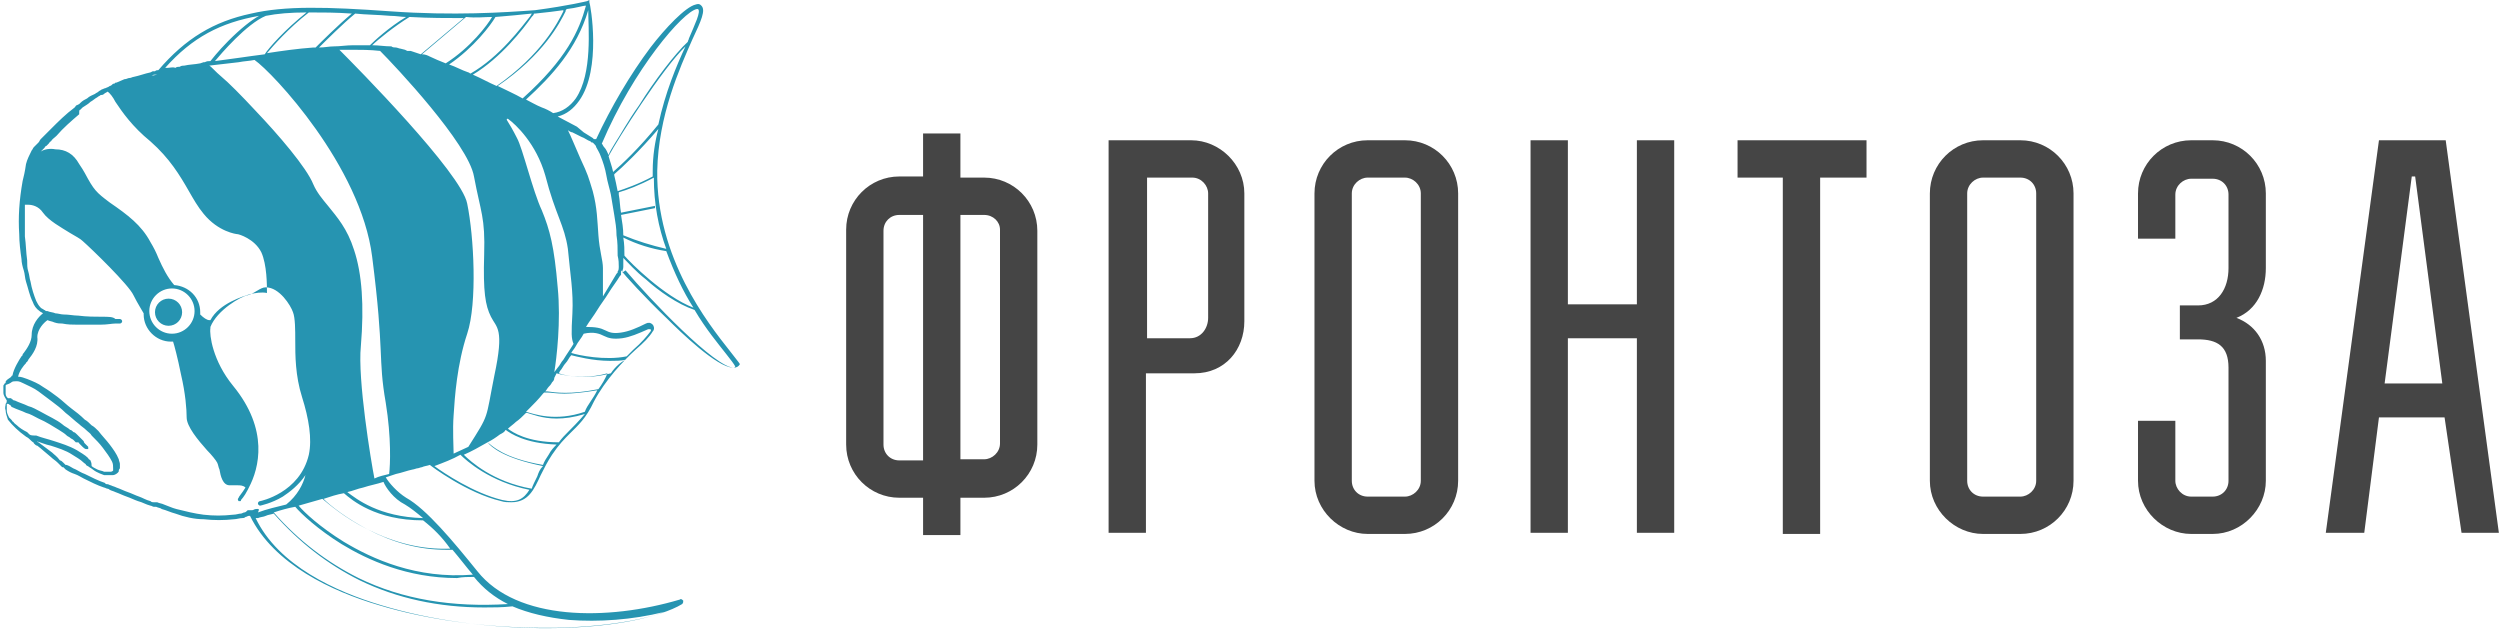 <?xml version="1.0" encoding="utf-8"?>
<!-- Generator: Adobe Illustrator 19.2.0, SVG Export Plug-In . SVG Version: 6.00 Build 0)  -->
<svg version="1.1" id="Layer_1" xmlns="http://www.w3.org/2000/svg" xmlns:xlink="http://www.w3.org/1999/xlink" x="0px" y="0px"
	 viewBox="0 0 221 55.9" style="enable-background:new 0 0 221 55.9;" xml:space="preserve">
<style type="text/css">
	.st0{fill:#454545;}
	.st1{fill:#2694B1;}
</style>
<g>
	<path class="st0" d="M84.9,15.7H87c2.6,0,4.7,2.1,4.7,4.7v18.9c0,2.6-2.1,4.7-4.7,4.7h-2.1v3.3h-3.3v-3.3h-2.1
		c-2.6,0-4.7-2.1-4.7-4.7V20.3c0-2.6,2.1-4.7,4.7-4.7h2.1v-3.8h3.3V15.7z M79.5,19c-0.8,0-1.4,0.6-1.4,1.4v18.9
		c0,0.8,0.6,1.4,1.4,1.4h2.1V19H79.5z M87,19h-2.1v21.6H87c0.7,0,1.4-0.6,1.4-1.4V20.3C88.4,19.6,87.8,19,87,19z"/>
	<path class="st0" d="M98.1,12.4h7.2c2.5,0,4.7,2.1,4.7,4.7v11.3c0,2.5-1.7,4.6-4.4,4.6h-4.3v14.1h-3.3V12.4z M101.4,29.9h3.8
		c1,0,1.6-0.9,1.6-1.8V17.1c0-0.7-0.6-1.4-1.4-1.4h-4V29.9z"/>
	<path class="st0" d="M128.9,42.5c0,2.6-2.1,4.7-4.7,4.7h-3.3c-2.5,0-4.7-2.1-4.7-4.7V17.1c0-2.6,2.1-4.7,4.7-4.7h3.3
		c2.6,0,4.7,2.1,4.7,4.7V42.5z M124.2,15.7h-3.3c-0.7,0-1.4,0.6-1.4,1.4v25.4c0,0.8,0.6,1.4,1.4,1.4h3.3c0.7,0,1.4-0.6,1.4-1.4V17.1
		C125.6,16.3,124.9,15.7,124.2,15.7z"/>
	<path class="st0" d="M148,47.1h-3.3V29.9h-6.1v17.2h-3.3V12.4h3.3v14.5h6.1V12.4h3.3V47.1z"/>
	<path class="st0" d="M160.9,15.7v31.5h-3.3V15.7h-4v-3.3H165v3.3H160.9z"/>
	<path class="st0" d="M183.3,42.5c0,2.6-2.1,4.7-4.7,4.7h-3.3c-2.5,0-4.7-2.1-4.7-4.7V17.1c0-2.6,2.1-4.7,4.7-4.7h3.3
		c2.6,0,4.7,2.1,4.7,4.7V42.5z M178.6,15.7h-3.3c-0.7,0-1.4,0.6-1.4,1.4v25.4c0,0.8,0.6,1.4,1.4,1.4h3.3c0.7,0,1.4-0.6,1.4-1.4V17.1
		C180,16.3,179.4,15.7,178.6,15.7z"/>
	<path class="st0" d="M189,17.1c0-2.6,2.1-4.7,4.7-4.7h1.9c2.6,0,4.7,2.1,4.7,4.7v6.6c0,1.9-0.8,3.7-2.6,4.4c1.6,0.6,2.6,2,2.6,3.8
		v10.6c0,2.5-2.1,4.7-4.7,4.7h-1.9c-2.5,0-4.7-2.1-4.7-4.7v-5.3h3.3v5.3c0,0.7,0.6,1.4,1.4,1.4h1.9c0.8,0,1.4-0.6,1.4-1.4v-10
		c0-1.9-1-2.5-2.7-2.5h-1.6v-3h1.6c1.8,0,2.7-1.5,2.7-3.3v-6.5c0-0.8-0.6-1.4-1.4-1.4h-1.9c-0.7,0-1.4,0.6-1.4,1.4v3.9H189V17.1z"/>
	<path class="st0" d="M205.6,47.1l4.7-34.7h5.9l4.7,34.7h-3.3l-1.5-10.2h-5.8L209,47.1H205.6z M213.2,15.6l-2.4,18.3h5.1l-2.4-18.3
		H213.2z"/>
</g>
<g>
	<path class="st1" d="M64.5,31c-1.9-2.4-6.5-8.2-6.4-15.9c0.1-4.9,2-9.1,3.1-11.6c0.8-1.7,1.2-2.6,0.8-3c-0.1-0.1-0.2-0.2-0.5-0.1
		c-0.9,0.2-2.7,2.1-4,3.8c-1.8,2.4-3.5,5.3-4.8,8.1c0,0,0,0,0,0l-0.1,0c0,0,0,0-0.1,0l-0.1-0.1c-0.3-0.2-0.5-0.3-0.8-0.5L51,11.2
		c-0.6-0.3-1.1-0.6-1.7-0.9c0.8-0.2,1.4-0.7,1.9-1.4c2-2.8,1-8.5,0.9-8.7l0-0.2l-0.2,0.1c0,0-1.6,0.4-4.6,0.8
		C44.6,1.1,40.1,1.4,34.5,1c-5.6-0.4-9.3-0.5-12.3,0.2c-3.3,0.7-5.8,2.2-8.2,5c-0.1,0-0.2,0-0.3,0.1c-0.1,0-0.1,0-0.2,0l-0.2,0.1
		c-0.5,0.1-1,0.3-1.5,0.4c-0.1,0-0.2,0.1-0.4,0.1c-0.1,0-0.2,0.1-0.4,0.1c-0.2,0.1-0.5,0.2-0.7,0.3c-0.1,0-0.1,0-0.2,0.1L10,7.4
		C9.9,7.5,9.8,7.6,9.7,7.6C9.6,7.7,9.5,7.7,9.3,7.8C9.2,7.8,9.1,7.9,9,7.9C8.9,8,8.8,8,8.7,8.1C8.6,8.2,8.5,8.2,8.4,8.3
		C8.2,8.4,7.9,8.5,7.7,8.7C7.5,8.8,7.3,8.9,7.1,9.1c0,0-0.1,0.1-0.1,0.1L6.8,9.3C6.7,9.3,6.7,9.4,6.6,9.5c-0.8,0.6-1.4,1.2-2.1,1.9
		c-0.2,0.2-0.3,0.3-0.5,0.5c-0.1,0.1-0.2,0.2-0.2,0.2l-0.1,0.1c0,0,0,0,0,0l0,0l-0.1,0.1c-0.1,0.1-0.1,0.2-0.2,0.3
		c0,0-0.1,0.1-0.1,0.1l-0.1,0.1l-0.1,0.1c0,0-0.1,0.1-0.1,0.1c-0.1,0.1-0.1,0.2-0.2,0.3c-0.2,0.4-0.4,0.8-0.5,1.2
		C2.2,15.2,2.1,15.6,2,16c-0.3,1.7-0.4,3.2-0.3,4.7c0,0.7,0.1,1.5,0.2,2.2c0,0.3,0.1,0.7,0.2,1c0.1,0.3,0.1,0.7,0.2,1
		c0.2,0.6,0.3,1.2,0.6,1.8c0.1,0.3,0.3,0.6,0.6,0.8c0.1,0.1,0.2,0.1,0.3,0.2c-0.4,0.3-1,1-1,1.9c0,0.6-0.4,1.2-0.7,1.6
		c-0.1,0.1-0.1,0.1-0.1,0.2c0,0,0,0-0.1,0.1c-0.2,0.3-0.7,1.1-0.8,1.7c0,0-0.1,0-0.1,0.1c-0.1,0.1-0.3,0.2-0.4,0.3
		c-0.1,0.1-0.1,0.1-0.1,0.2c0,0,0,0.1-0.1,0.1l0,0l0,0c0,0,0,0,0,0l0,0c0,0.1-0.1,0.1-0.1,0.2c0,0.1,0,0.1,0,0.2c0,0.1,0,0.3,0,0.4
		c0,0.3,0.2,0.5,0.3,0.7c0,0.1,0,0.2-0.1,0.3c0,0.2-0.1,0.3,0,0.6c0,0.2,0.1,0.5,0.2,0.8c0.4,0.5,0.9,1,1.6,1.5
		c0.2,0.1,0.3,0.2,0.5,0.4c0.1,0.1,0.2,0.1,0.2,0.2c0.1,0.1,0.2,0.2,0.3,0.2c0.4,0.3,0.7,0.6,1.2,1c0.2,0.2,0.4,0.3,0.6,0.5
		c0.1,0.1,0.2,0.2,0.3,0.3l0.1,0.1l0.1,0l0,0l0.1,0.1l0.1,0.1c0.3,0.2,0.5,0.3,0.8,0.4c0.3,0.1,0.6,0.3,0.8,0.4
		c0.6,0.3,1.2,0.6,1.8,0.8c0.1,0,0.2,0.1,0.3,0.1c0.1,0,0.2,0.1,0.2,0.1c0.2,0.1,0.3,0.1,0.5,0.2c0.3,0.1,0.7,0.3,1,0.4
		c0.3,0.1,0.7,0.3,1,0.4c0.4,0.1,0.7,0.3,1.1,0.4c0.1,0,0.2,0.1,0.3,0.1l0.1,0c0,0,0.1,0,0.1,0c0.2,0.1,0.4,0.1,0.5,0.2
		c0.4,0.1,0.8,0.3,1.2,0.4c0.8,0.3,1.7,0.5,2.5,0.5c0.9,0.1,1.8,0.1,2.7,0c0.2,0,0.5-0.1,0.7-0.1c0.1,0,0.2,0,0.3-0.1
		c0.1,0,0.2-0.1,0.3-0.1c0,0,0.1,0,0.1,0c2.1,4.3,7.3,6.7,11.4,7.9c4.3,1.3,9.5,2,14.7,2c0.3,0,0.6,0,0.9,0c5-0.1,9.2-0.9,11.2-2.1
		c0.1-0.1,0.1-0.2,0.1-0.3c-0.1-0.1-0.2-0.2-0.3-0.1c-6.4,1.9-14.4,1.9-17.9-2.5c-2.1-2.6-4.5-5.5-6.3-6.5c-0.8-0.5-1.5-1.3-1.8-1.8
		c0.3-0.1,0.6-0.2,0.9-0.3c0.5-0.1,1-0.3,1.5-0.4c0.1,0,0.3-0.1,0.4-0.1c0.1,0,0.3-0.1,0.4-0.1c0.2-0.1,0.4-0.1,0.7-0.2l0,0
		c0.1,0.1,3.3,2.5,6.3,3.2c0.3,0.1,0.6,0.1,0.9,0.1c1.5,0,2-1.1,2.6-2.4c0.3-0.6,0.6-1.2,1-1.8c0.6-0.9,1.1-1.4,1.6-1.9
		c0.7-0.7,1.4-1.3,2.1-2.8c1-1.9,2.6-3.6,3.7-4.6c0.7-0.6,1.2-1.1,1.5-1.6c0.2-0.2,0.1-0.5,0-0.6c-0.2-0.2-0.4-0.2-0.6-0.1
		c-0.8,0.4-1.5,0.7-2.2,0.8c-0.7,0.1-1,0-1.4-0.2c-0.4-0.2-0.8-0.3-1.7-0.3c0,0,0,0,0,0c0.3-0.5,0.7-1,1-1.5c0.3-0.5,0.7-1,1-1.5
		c0.3-0.5,0.7-1,1-1.5l0.1-0.1l0-0.1c0,0,0-0.1,0-0.1c0,0,0,0,0-0.1l0-0.1c0.3,0.4,2.1,2.4,4.1,4.3c1.1,1.1,4.4,4.3,5.8,4.3
		c0,0,0,0,0.1,0c0.2,0,0.4-0.1,0.5-0.3C65.5,32.3,65.3,32,64.5,31z M61.3,27.2c-2.6-1-5.6-4-6.1-4.6c0-0.5,0-1-0.1-1.6
		c1.2,0.6,2.5,1,3.8,1.2C59.6,24.1,60.4,25.8,61.3,27.2z M58.9,22c-1.3-0.3-2.6-0.7-3.8-1.2c0-0.6-0.1-1.2-0.2-1.8l3-0.6l0-0.2
		l-3,0.6c-0.1-0.5-0.1-1.1-0.2-1.6c0-0.1,0-0.1,0-0.2c0.7-0.2,1.8-0.6,3.1-1.3C57.8,18,58.2,20.1,58.9,22z M57.7,15.1
		c0,0.2,0,0.3,0,0.5c-1.3,0.7-2.5,1.1-3.1,1.3c-0.1-0.5-0.2-1-0.3-1.4c0,0,0-0.1,0-0.1c0.7-0.6,2.2-2,3.9-4
		C57.9,12.5,57.7,13.8,57.7,15.1z M58.2,11c-1.7,2.1-3.2,3.5-4,4.2c-0.1-0.5-0.3-1-0.4-1.4c0.8-1.5,4.8-7.8,6.8-9.7
		C59.8,5.8,58.8,8.2,58.2,11z M61.6,0.8c0.1,0,0.1,0,0.1,0C62,1,61.4,2.2,60.9,3.4c0,0.1-0.1,0.2-0.1,0.3c-1.1,1-3,3.5-4.3,5.6
		c-1,1.4-1.7,2.7-2.1,3.3c-0.3,0.5-0.5,0.8-0.6,1.1c-0.1-0.2-0.2-0.5-0.4-0.7c-0.1-0.1-0.1-0.2-0.2-0.3C56,6.1,60.4,1,61.6,0.8z
		 M50.2,22c0.2,2.2,0.5,3.8,0.4,5.7c-0.1,1.8-0.1,2.2,0.1,2.7c-0.3,0.5-0.6,0.9-0.9,1.4c-0.2,0.2-0.3,0.5-0.5,0.7L49,32.9
		c0.2-1.2,0.6-4.5,0.3-7.5c-0.3-3.6-0.7-5.1-1.4-6.8c-0.8-1.7-1.7-5.5-2.2-6.4c-0.3-0.6-0.7-1.3-0.9-1.6c0-0.1,0-0.1,0.1-0.1
		c0.7,0.5,2.5,2.2,3.3,5C49.1,19,49.9,19.9,50.2,22z M50.9,8.7c-0.5,0.7-1.2,1.2-2,1.3c-0.3-0.2-0.7-0.4-1-0.5
		c-0.5-0.2-1-0.5-1.4-0.7c2.3-2.1,4.5-4.5,5.5-7.9C52,2.4,52.4,6.5,50.9,8.7z M50.1,0.8c0.9-0.1,1.4-0.3,1.7-0.3c0,0,0,0,0,0
		c-0.6,2.2-1.7,4.7-5.6,8.2C45.5,8.3,44.8,8,44,7.6C48.1,4.8,49.5,2,50,1C50,0.9,50,0.9,50.1,0.8z M47.3,1.2c1-0.1,1.8-0.2,2.5-0.3
		c0,0,0,0.1,0,0.1c-0.5,1-1.9,3.8-5.9,6.6c-0.7-0.3-1.4-0.7-2.1-1c2.5-1.5,4.5-4.1,5.2-5.1c0.1-0.1,0.2-0.2,0.2-0.3
		C47.3,1.2,47.3,1.2,47.3,1.2z M47,1.2c0,0.1-0.1,0.1-0.1,0.2c-0.8,1-2.7,3.6-5.3,5.1c-0.1,0-0.1-0.1-0.2-0.1
		c-0.6-0.2-1.1-0.5-1.7-0.7c2.2-1.5,3.7-3.5,4.1-4.2C45,1.4,46.1,1.3,47,1.2z M43.5,1.5c-0.4,0.7-1.9,2.7-4.1,4.1
		c-0.5-0.2-1-0.4-1.4-0.6c-0.2-0.1-0.4-0.2-0.7-0.2l3.9-3.3C42.1,1.6,42.8,1.5,43.5,1.5z M41,1.6l-3.8,3.2c0,0,0,0,0,0
		c-0.3-0.1-0.6-0.2-0.9-0.3l-0.1,0l-0.1,0l-0.1,0l-0.2-0.1l-0.4-0.1c-0.1,0-0.3-0.1-0.4-0.1c-0.1,0-0.3,0-0.4-0.1
		C34,4.1,33.5,4,32.9,4c0.5-0.5,2-1.7,3.3-2.5v0C37.9,1.6,39.6,1.6,41,1.6z M34.5,1.4c0.5,0,1,0.1,1.4,0.1c-1.5,0.9-2.8,2.1-3.2,2.5
		c-0.5,0-1,0-1.5,0c-0.6,0-1.1,0.1-1.7,0.1c-0.4,0-0.8,0.1-1.3,0.1c0.6-0.6,2.1-2.1,3.2-3C32.3,1.3,33.4,1.3,34.5,1.4z M31.1,1.2
		c-1.2,1-2.8,2.6-3.2,3c-0.1,0-0.1,0-0.2,0c-1.4,0.1-2.8,0.3-4.1,0.5c0.5-0.6,1.9-2.2,3.7-3.6l0,0C28.5,1.1,29.7,1.1,31.1,1.2z
		 M27.1,1.1c-1.9,1.5-3.4,3.2-3.7,3.7c-0.8,0.1-1.5,0.2-2.2,0.3c-0.7,0.1-1.5,0.2-2.2,0.3c0.5-0.6,2.8-3.3,4.5-4l0,0
		C24.5,1.2,25.7,1.1,27.1,1.1z M22.9,1.4c-0.7,0.4-1.6,1.1-2.7,2.2c-0.9,0.9-1.6,1.8-1.6,1.8l0,0c-0.2,0-0.3,0-0.5,0.1
		c0,0-0.1,0-0.1,0l0,0l-0.3,0.1c-0.5,0.1-1,0.1-1.4,0.2c-0.1,0-0.3,0-0.4,0.1c-0.1,0-0.3,0-0.4,0.1C15.3,5.9,15,6,14.8,6
		c-0.1,0-0.1,0-0.2,0C17,3.3,19.5,2,22.9,1.4z M13.4,6.7l0.2-0.1c0.1,0,0.1,0,0.2,0c0,0,0,0,0.1,0L13.4,6.7
		C13.4,6.7,13.4,6.7,13.4,6.7z M3.6,13.4l0.1-0.1l0.1-0.1c0,0,0.1-0.1,0.1-0.1c0.1-0.1,0.1-0.2,0.2-0.2l0.1-0.1l0,0c0,0,0,0,0,0
		l0.1-0.1c0.1-0.1,0.1-0.2,0.2-0.2c0.1-0.2,0.3-0.3,0.5-0.5c0.6-0.7,1.3-1.3,2-1.9C7,9.8,7,9.7,7.1,9.7l0.1-0.1c0,0,0.1-0.1,0.1-0.1
		C7.6,9.3,7.8,9.2,8,9c0.2-0.1,0.4-0.3,0.6-0.4c0.1-0.1,0.2-0.1,0.3-0.2C9,8.4,9.1,8.4,9.2,8.3c0.1-0.1,0.2-0.1,0.3-0.2c0,0,0,0,0,0
		C9.7,8.2,10,8.6,10.2,9c0.6,0.9,1.5,2.2,3.1,3.5c1.7,1.5,2.6,3,3.4,4.4c0.4,0.7,0.8,1.4,1.3,2c1.3,1.6,2.9,1.8,3,1.8
		c0.1,0,1.5,0.4,2.1,1.6c0.5,1.1,0.5,2.9,0.5,3.6c-0.5-0.1-1,0-1.5,0.1c-0.6,0.2-2.7,0.8-3.5,2.3c0,0,0,0-0.1,0c0,0,0,0,0,0
		c-0.2,0-0.5-0.2-0.8-0.5c0-0.1,0-0.2,0-0.2c0-1.3-1-2.3-2.3-2.4c-0.6-0.7-1-1.5-1.4-2.4c-0.2-0.5-0.4-0.9-0.7-1.4
		c-0.8-1.5-2-2.4-3.6-3.5c-1.2-0.9-1.4-1.1-2.2-2.6c-0.1-0.2-0.3-0.5-0.5-0.8c-0.5-0.9-1.2-1.3-2.1-1.3C4.4,13.1,3.9,13.2,3.6,13.4
		C3.5,13.4,3.5,13.4,3.6,13.4z M17.2,27.5c0,1.1-0.9,2-2,2s-2-0.9-2-2c0-1.1,0.9-2,2-2S17.2,26.4,17.2,27.5z M2.6,38.4
		c-0.1-0.1-0.1-0.1-0.2-0.2C2,38,1.7,37.8,1.5,37.6c-0.1-0.1-0.3-0.2-0.3-0.3c-0.1,0-0.1-0.1-0.2-0.2c0,0,0,0-0.1-0.1
		c0,0,0,0-0.1-0.1c-0.1-0.2-0.2-0.4-0.2-0.6c0-0.2,0-0.4,0-0.5c0,0,0-0.1,0-0.1c0,0,0,0,0.1,0c0.1,0,0.1,0.1,0.2,0.1
		C1,35.9,1,36,1.1,36c0.4,0.2,0.8,0.3,1.2,0.5C2.7,36.6,3,36.8,3.4,37c0.7,0.3,1.3,0.7,1.8,1c0.3,0.2,0.5,0.3,0.7,0.5
		c0.1,0.1,0.2,0.1,0.3,0.2c0.1,0.1,0.2,0.1,0.3,0.2c0,0,0.1,0.1,0.1,0.1c0,0,0.1,0.1,0.1,0.1C6.9,39.1,7,39.1,7,39.2
		c0.1,0.1,0.2,0.2,0.3,0.3c0.2,0.2,0.3,0.2,0.3,0.2l0,0c0,0,0.1,0,0.2,0c0,0,0-0.1,0-0.2c0,0-0.1-0.1-0.3-0.3c0,0-0.1-0.1-0.1-0.2
		c-0.1-0.1-0.1-0.1-0.2-0.2c-0.1-0.1-0.1-0.1-0.2-0.2c0,0-0.1-0.1-0.1-0.1c0,0-0.1-0.1-0.1-0.1c-0.1-0.1-0.2-0.2-0.3-0.2
		c-0.1-0.1-0.2-0.2-0.3-0.2c-0.2-0.2-0.5-0.3-0.7-0.5c-0.5-0.4-1.2-0.7-1.9-1.1c-0.4-0.2-0.7-0.4-1.1-0.5c-0.4-0.2-0.8-0.3-1.2-0.5
		c-0.1,0-0.1,0-0.2-0.1c0,0-0.1,0-0.1-0.1c0,0,0,0-0.1,0l-0.1,0l-0.1,0c0,0,0,0,0,0c-0.1-0.1-0.2-0.2-0.2-0.4c0-0.1,0-0.2,0-0.3
		c0,0,0-0.1,0-0.1c0,0,0,0,0-0.1c0,0,0,0,0-0.1l0,0l0,0l0,0l0,0c0,0,0,0,0-0.1c0,0,0-0.1,0.1-0.1C0.9,33.9,1,33.8,1,33.8
		c0.1-0.1,0.3-0.1,0.5-0.1c0.2,0,0.4,0.1,0.6,0.2c0.4,0.2,0.9,0.4,1.3,0.7c0.4,0.3,0.8,0.6,1.2,0.9c0.4,0.3,0.8,0.6,1.2,1
		c0.4,0.3,0.8,0.7,1.2,1c0.2,0.2,0.4,0.3,0.6,0.5c0.2,0.2,0.4,0.3,0.5,0.5c0.4,0.4,0.7,0.7,1,1.1c0.3,0.4,0.6,0.8,0.8,1.2
		c0.1,0.2,0.1,0.4,0.1,0.6c0,0,0,0.1,0,0.1c0,0,0,0.1,0,0.1c0,0-0.1,0.1-0.2,0.1c-0.2,0-0.4,0-0.6,0c-0.2-0.1-0.4-0.1-0.6-0.2
		c-0.2-0.1-0.4-0.2-0.5-0.3C8.1,40.8,8,40.8,8,40.7c-0.1-0.1-0.2-0.1-0.2-0.2c-0.3-0.3-0.7-0.5-1-0.7c-0.7-0.4-1.4-0.6-2-0.8
		c-0.6-0.2-1.1-0.3-1.6-0.5C2.9,38.5,2.7,38.5,2.6,38.4z M21.6,45.3c-0.1,0-0.2,0.1-0.3,0.1c-0.2,0-0.4,0.1-0.7,0.1
		c-0.9,0.1-1.7,0.1-2.6,0c-0.8-0.1-1.6-0.3-2.4-0.5c-0.4-0.1-0.8-0.3-1.1-0.4c-0.2-0.1-0.4-0.1-0.6-0.2c-0.1,0-0.1,0-0.1,0l-0.2,0
		c-0.1,0-0.2,0-0.3-0.1c-0.4-0.1-0.7-0.3-1-0.4c-0.3-0.1-0.7-0.3-1-0.4c-0.3-0.1-0.7-0.3-1-0.4c-0.2-0.1-0.3-0.1-0.5-0.2
		c-0.1,0-0.2-0.1-0.3-0.1c-0.1,0-0.2,0-0.2-0.1c-0.6-0.2-1.2-0.5-1.8-0.8c-0.3-0.1-0.6-0.3-0.8-0.4c-0.3-0.1-0.5-0.3-0.8-0.4l-0.1,0
		l-0.1-0.1l0,0l0,0l-0.1-0.1c-0.1-0.1-0.2-0.2-0.3-0.2C5,40.3,4.8,40.2,4.6,40c-0.4-0.3-0.8-0.6-1.2-0.9c-0.1,0-0.1-0.1-0.2-0.1
		c0.4,0.1,0.8,0.3,1.3,0.4c0.6,0.2,1.3,0.4,1.9,0.8c0.3,0.2,0.7,0.4,1,0.7c0.1,0.1,0.2,0.1,0.2,0.2c0.1,0.1,0.2,0.1,0.3,0.2
		c0.2,0.1,0.4,0.3,0.6,0.4c0.2,0.1,0.4,0.2,0.7,0.3C9.4,42,9.7,42,10,42c0.1,0,0.3-0.1,0.4-0.2c0.1-0.1,0.1-0.1,0.1-0.2
		c0-0.1,0.1-0.2,0.1-0.2c0-0.2,0-0.3,0-0.4c0-0.1-0.1-0.3-0.1-0.4c-0.2-0.5-0.5-0.9-0.8-1.3c-0.3-0.4-0.7-0.8-1-1.2
		c-0.2-0.2-0.4-0.4-0.6-0.5c-0.2-0.2-0.4-0.4-0.6-0.5c-0.4-0.4-0.8-0.7-1.2-1c-0.4-0.3-0.8-0.7-1.2-1c-0.4-0.3-0.8-0.6-1.3-0.9
		c-0.4-0.3-0.9-0.5-1.4-0.7c-0.3-0.1-0.5-0.2-0.8-0.2c0,0,0,0,0,0c0.1-0.5,0.5-1,0.7-1.2c0,0,0-0.1,0.1-0.1c0-0.1,0.1-0.1,0.1-0.2
		c0.4-0.5,0.9-1.2,0.8-2c0-0.7,0.6-1.3,0.9-1.5c0,0,0,0,0,0c0.2,0.1,0.4,0.1,0.6,0.2c0.3,0.1,0.5,0.1,0.7,0.1
		c0.5,0.1,0.9,0.1,1.3,0.1c0.8,0,1.5,0,2.1,0c0.6,0,1-0.1,1.3-0.1c0.1,0,0.3,0,0.3,0c0.1,0,0.1,0,0.1,0c0.1,0,0.2-0.1,0.2-0.2
		c0-0.1-0.1-0.2-0.2-0.2c0,0-0.1,0-0.4,0C10,28,9.6,28,9,28c-0.6,0-1.3,0-2.1-0.1c-0.4,0-0.8-0.1-1.3-0.1c-0.2,0-0.5-0.1-0.7-0.1
		c-0.2-0.1-0.5-0.1-0.7-0.2l0,0l0,0c0,0,0,0,0,0l-0.1,0c-0.1,0-0.1-0.1-0.2-0.1c-0.1-0.1-0.2-0.1-0.3-0.2c-0.2-0.2-0.3-0.4-0.4-0.6
		c-0.2-0.5-0.4-1.1-0.5-1.7c-0.1-0.3-0.1-0.6-0.2-0.9c-0.1-0.3-0.1-0.6-0.1-1c-0.1-0.7-0.1-1.4-0.2-2.1c0-0.7,0-1.5,0-2.2
		c0-0.2,0-0.4,0-0.6c0.1,0,0.2,0,0.3,0c0.3,0,0.9,0.1,1.3,0.7c0.5,0.7,1.6,1.3,2.4,1.8c0.5,0.3,0.9,0.5,1.1,0.7
		c0.8,0.7,4.1,3.9,4.5,4.8c0.4,0.8,0.8,1.4,0.9,1.6c0,0,0,0.1,0,0.1c0,1.3,1.1,2.4,2.4,2.4c0.1,0,0.1,0,0.2,0l0,0
		c0.1,0.3,0.4,1.4,0.7,2.9c0.4,1.7,0.5,3.1,0.5,3.8c0,0.8,1,2,1.8,2.9c0.4,0.4,0.8,0.9,0.9,1.1c0.1,0.2,0.1,0.4,0.2,0.6
		c0.1,0.6,0.3,1.4,0.9,1.4c0.1,0,0.3,0,0.5,0c0.1,0,0.2,0,0.2,0c0.2,0,0.5,0,0.7,0.2c-0.3,0.5-0.6,0.8-0.6,0.9
		c-0.1,0.1-0.1,0.2,0,0.3c0,0,0.1,0,0.1,0c0.1,0,0.1,0,0.1-0.1c0,0,0.3-0.3,0.6-0.9l0,0l0.1-0.2c0.9-1.7,1.8-5.1-1.4-9
		c-1.8-2.2-2.1-4.5-2-5.1c0,0,0,0,0-0.1c0.6-1.5,2.7-2.7,3.3-2.8c0.7-0.2,1.1-0.7,1.6-0.7h0c1.2,0,2.2,1.6,2.4,2.2
		c0.2,0.5,0.2,1.6,0.2,2.5c0,1.3,0,3.1,0.6,5c0.6,1.9,0.9,3.7,0.6,5.1c-0.8,3.4-4.3,4.1-4.3,4.1c-0.1,0-0.2,0.1-0.2,0.2
		c0,0.1,0.1,0.2,0.2,0.2c0,0,0,0,0,0c0,0,1-0.2,2-0.8c0.6-0.4,1.4-1,2-1.9c-0.2,0.8-0.7,1.8-1.7,2.6c-0.8,0.2-1.7,0.4-2.5,0.7
		C23,44.9,22.8,45,22.6,45c-0.1,0-0.2,0.1-0.3,0.1l-0.1,0l-0.1,0l-0.2,0C21.8,45.2,21.7,45.3,21.6,45.3z M50.3,54.8
		c2.6,0.2,5.6,0,8.4-0.7c-5,1.9-16.1,2.1-25-0.6c-4-1.2-9.1-3.5-11.1-7.7c0.1,0,0.1,0,0.2,0c0.2-0.1,0.5-0.1,0.7-0.2
		c0.2-0.1,0.4-0.1,0.7-0.2c2.3,2.6,4.8,4.5,7.6,5.9c3.3,1.6,7,2.4,11,2.4c0.8,0,1.6,0,2.5-0.1C46.7,54.2,48.4,54.6,50.3,54.8z
		 M41.9,51c0.8,1,1.8,1.8,3,2.4c-4.9,0.3-9.3-0.4-13.2-2.3c-2.8-1.4-5.3-3.3-7.5-5.8c0.6-0.2,1.3-0.4,1.9-0.5c0.5,0.6,2,2,4.1,3.3
		c2.3,1.4,5.8,3,10.2,3C40.9,51,41.4,51,41.9,51C41.9,51,41.9,51,41.9,51z M41.8,50.8c-5,0.4-8.9-1.4-11.4-2.9
		c-2.1-1.3-3.5-2.6-4-3.2c0.7-0.2,1.4-0.4,2.1-0.6c0,0,0,0,0,0c0.6,0.5,2,1.7,4,2.7c2.3,1.2,4.6,1.8,6.9,1.8c0.2,0,0.4,0,0.6,0
		C40.6,49.3,41.2,50.1,41.8,50.8z M39.8,48.5c-2.5,0.1-4.9-0.5-7.3-1.7c-1.9-1-3.3-2.1-3.9-2.7c0.6-0.2,1.2-0.4,1.8-0.5
		c0.7,0.6,2.8,2.4,7,2.4C38.3,46.7,39.1,47.5,39.8,48.5z M35.8,44.6c0.5,0.3,1,0.7,1.6,1.2c-3.9-0.1-5.9-1.7-6.7-2.3
		c0.5-0.1,0.9-0.3,1.4-0.4c0.6-0.2,1.2-0.3,1.8-0.5C34.1,43.1,34.8,44.1,35.8,44.6z M34.4,41.9c-0.4,0.1-0.9,0.2-1.3,0.4
		c-0.3-1.5-1.5-8.8-1.2-11.7c0.3-3.6,0.1-6.4-0.6-8.5c-0.6-1.9-1.5-2.9-2.3-3.9c-0.5-0.6-1-1.2-1.3-1.9c-0.6-1.5-3.1-4.4-5.1-6.5
		c-1.3-1.4-2.4-2.5-3-3c-0.6-0.5-0.9-0.9-1.1-1c0.9-0.1,1.7-0.2,2.6-0.3c0.5-0.1,0.9-0.1,1.4-0.2c1.6,1.1,9.4,9.4,10.4,17.4
		c1.1,8.6,0.5,8.9,1.2,12.9C34.6,38.7,34.5,41.1,34.4,41.9z M30,4.4c0.4,0,0.7,0,1.1,0c0.8,0,1.6,0,2.5,0.1
		c1.3,1.3,7.8,8.2,8.3,11.1c0.6,3.2,1,3.6,0.9,6.9c-0.1,3.3,0.1,4.5,0.6,5.5c0.5,1,1.2,1,0.3,5.2c-0.8,4-0.4,3.3-2.3,6.3
		c-0.4,0.2-0.9,0.4-1.3,0.6c0-0.6-0.1-2.1,0-3.4c0.1-1.6,0.3-4.5,1.2-7.2s0.6-8.6,0-11.5C40.8,15.3,31.4,5.8,30,4.4z M44.4,44.2
		c-2.5-0.6-5.2-2.4-6-3c0.8-0.3,1.6-0.6,2.3-1c0.5,0.5,2.6,2.4,6.1,3.1C46.3,44.1,45.7,44.5,44.4,44.2z M47.5,42.1
		c-0.2,0.4-0.4,0.8-0.5,1.1c-3.4-0.6-5.4-2.4-6-3c0.7-0.3,1.4-0.7,2.1-1.1c0,0,0,0,0,0c0.3,0.4,1.4,1.4,4.9,2.1
		C47.7,41.5,47.6,41.8,47.5,42.1z M48.5,40.2c-0.2,0.3-0.4,0.6-0.5,0.9c-3.5-0.6-4.5-1.7-4.9-2c0.4-0.2,0.7-0.4,1.1-0.7
		c0.2-0.1,0.4-0.2,0.5-0.4c0.4,0.3,1.7,1.2,4.5,1.3C49,39.5,48.7,39.8,48.5,40.2z M50.2,38.2c-0.3,0.3-0.5,0.5-0.8,0.9
		c-2.8,0-4.1-0.9-4.5-1.2c0.2-0.2,0.5-0.4,0.7-0.6c0.3-0.2,0.6-0.5,0.9-0.8c0,0,0.1,0,0.1,0c0.4,0.1,1.3,0.5,2.6,0.5
		c0.7,0,1.5-0.1,2.5-0.4C51.1,37.3,50.6,37.8,50.2,38.2z M52.2,35.5c-0.2,0.3-0.4,0.6-0.5,0.9c-2.6,0.9-4.5,0.2-5.2,0c0,0,0,0,0,0
		c0.1-0.1,0.2-0.2,0.3-0.3c0.4-0.4,0.8-0.8,1.2-1.3c0,0,0.1-0.1,0.1-0.1c0.1,0,0.2,0,0.3,0c0.3,0,0.8,0.1,1.5,0.1
		c0.7,0,1.7-0.1,2.9-0.3C52.6,34.9,52.4,35.2,52.2,35.5z M52.9,34.4c-2.5,0.5-3.8,0.3-4.5,0.2c-0.1,0-0.1,0-0.2,0
		c0.1-0.1,0.2-0.3,0.3-0.4c0.1-0.1,0.2-0.2,0.3-0.4c0.1-0.1,0.2-0.2,0.2-0.4l0.2-0.4l0,0c0.3,0.1,1.2,0.3,2.4,0.3
		c0.6,0,1.4-0.1,2.1-0.3C53.5,33.5,53.2,34,52.9,34.4z M54,33c-2.2,0.6-4.1,0.2-4.6,0l0.1-0.2c0.2-0.2,0.3-0.5,0.5-0.7
		c0.2-0.2,0.3-0.5,0.5-0.7c0.4,0.1,1.9,0.5,3.4,0.5c0.5,0,1,0,1.4-0.1C54.9,32,54.4,32.4,54,33z M53.4,29.7c0.4,0.2,0.8,0.3,1.6,0.2
		c0.7-0.1,1.4-0.4,2.3-0.8c0.1,0,0.1,0,0.2,0c0,0,0.1,0.1,0,0.2c-0.3,0.4-0.8,1-1.5,1.6c-0.2,0.2-0.4,0.4-0.6,0.6
		c-1.9,0.4-4.3-0.1-4.9-0.3c0.1-0.2,0.3-0.4,0.4-0.6c0.2-0.4,0.5-0.7,0.7-1.1C52.5,29.3,53,29.5,53.4,29.7z M54.7,23.6
		c0,0.1,0,0.3-0.1,0.4c0,0,0,0.1,0,0.1l0,0c0,0,0,0,0,0c0,0,0,0,0,0l0,0l-0.1,0.1c-0.3,0.5-0.6,1-0.9,1.5c-0.1,0.2-0.2,0.3-0.3,0.5
		c0-0.4,0-1.9,0-2.5c0-0.7-0.3-1.5-0.4-2.9c-0.1-1.3-0.1-2.4-0.5-3.9C52,15.6,52,15.5,51.3,14c-0.4-0.9-0.8-1.9-1.1-2.5
		c0.1,0.1,0.3,0.2,0.4,0.2l0.8,0.4c0.3,0.1,0.5,0.3,0.8,0.4l0.1,0.1c0,0,0,0,0,0l0,0c0,0,0,0,0.1,0l0.1,0.1c0.1,0.1,0.2,0.2,0.2,0.3
		c0.1,0.2,0.3,0.5,0.4,0.8c0.2,0.5,0.4,1.1,0.5,1.7c0.1,0.6,0.3,1.2,0.4,1.7c0.1,0.6,0.2,1.2,0.3,1.8c0.1,0.6,0.2,1.2,0.2,1.8
		c0.1,0.6,0.1,1.2,0.1,1.8C54.7,23,54.7,23.3,54.7,23.6z M64.9,32.5c-1.6,0.1-7.5-6.1-9.6-8.6L55,24.1c0-0.2,0.1-0.3,0.1-0.5
		c0-0.3,0-0.5,0-0.8c0.4,0.4,1.1,1.2,2,1.9c1.1,1,2.8,2.2,4.3,2.7c1,1.7,2.1,3,2.8,3.9c0.4,0.5,0.7,0.9,0.8,1.1
		C65,32.4,65,32.4,64.9,32.5z"/>
	<circle class="st1" cx="14.9" cy="27.6" r="1.2"/>
</g>
</svg>
